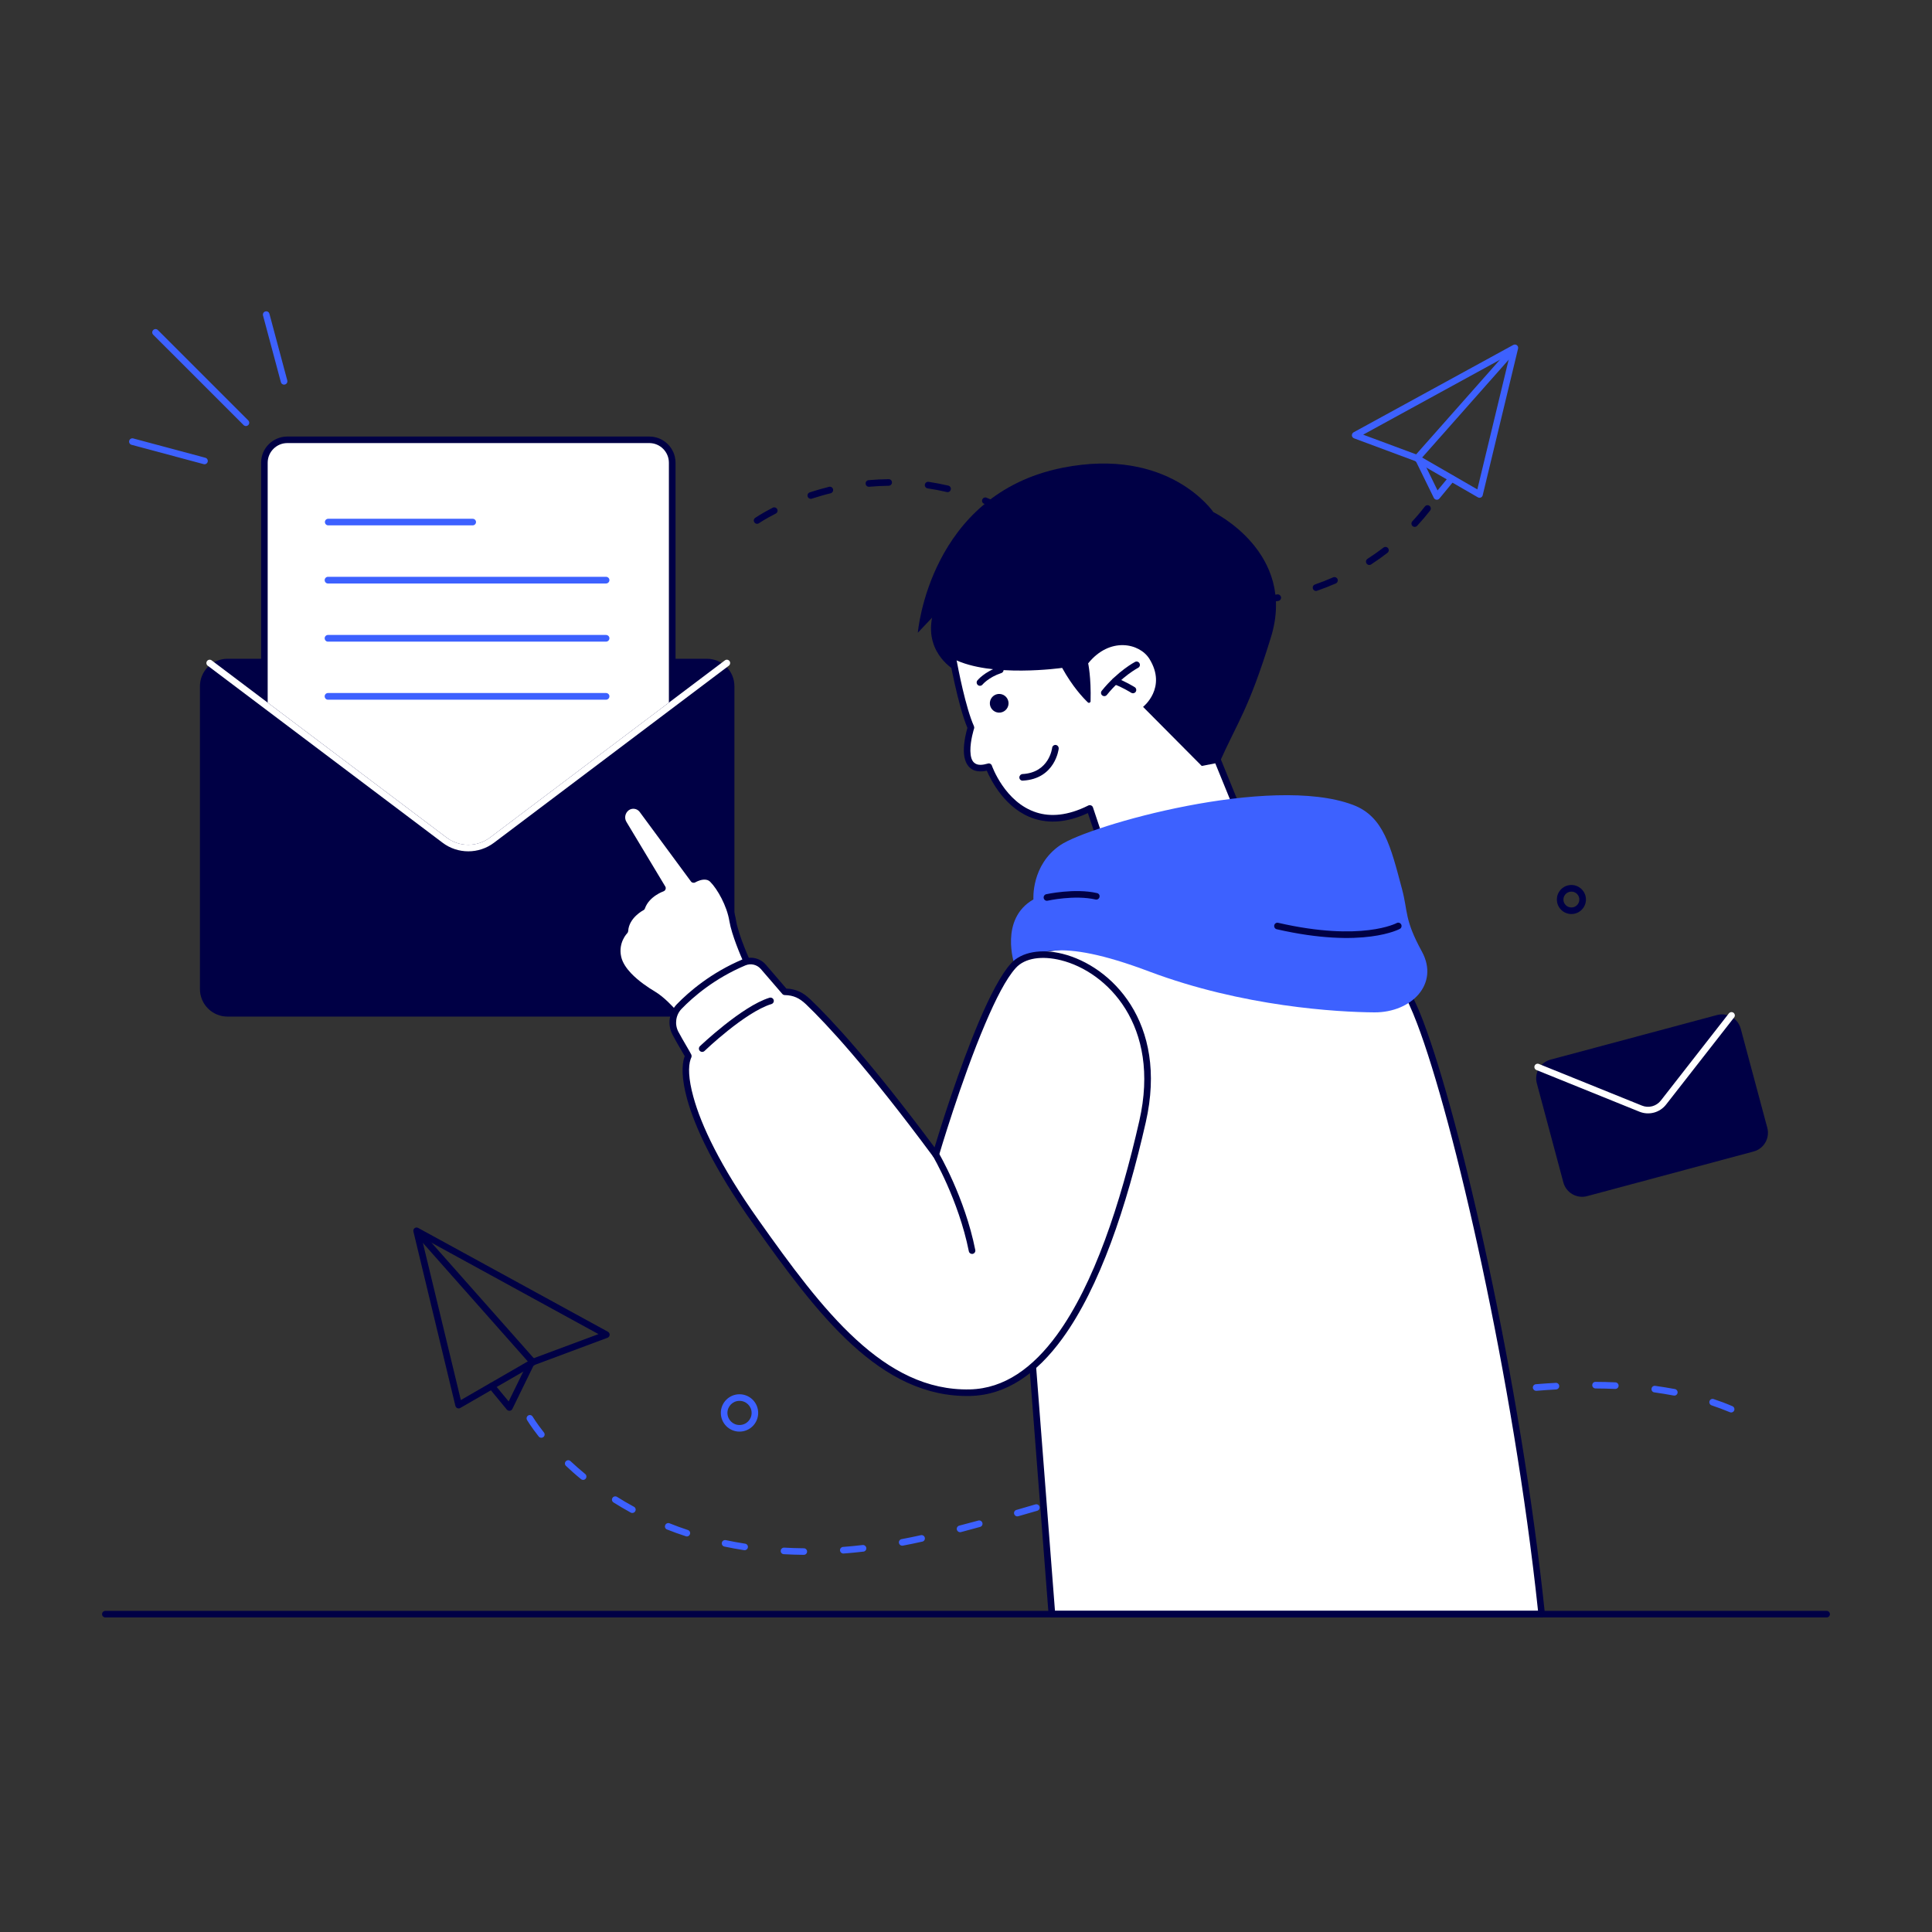 <?xml version="1.0" encoding="utf-8"?>
<!-- Generator: Adobe Illustrator 25.2.1, SVG Export Plug-In . SVG Version: 6.00 Build 0)  -->
<svg version="1.1" id="Layer_1" xmlns="http://www.w3.org/2000/svg" xmlns:xlink="http://www.w3.org/1999/xlink" x="0px" y="0px"
	 viewBox="0 0 600 600" style="enable-background:new 0 0 600 600;" xml:space="preserve">
<rect x="0" y="0" width="600" height="600" fill="#333333" stroke="none"/>
<style type="text/css">
	.st0{fill-rule:evenodd;clip-rule:evenodd;fill:#FF8976;}
	.st1{fill-rule:evenodd;clip-rule:evenodd;fill:#EF6456;}
	.st2{opacity:0.3;fill-rule:evenodd;clip-rule:evenodd;fill:#BA2B27;}
	.st3{fill-rule:evenodd;clip-rule:evenodd;fill:#7C4284;}
	.st4{fill-rule:evenodd;clip-rule:evenodd;fill:#3E2344;}
	.st5{fill:#3E2344;}
	.st6{fill-rule:evenodd;clip-rule:evenodd;fill:#A1ABAD;}
	.st7{fill:#FFB072;}
	.st8{fill:#764582;}
	.st9{fill:#9D68AA;}
	.st10{opacity:0.5;fill:#552F5E;}
	.st11{clip-path:url(#SVGID_2_);fill:#B22714;}
	.st12{fill:#FFD25A;}
	.st13{fill:#552F5E;}
	.st14{clip-path:url(#SVGID_4_);fill:#B22714;}
	.st15{fill:#AF79BC;}
	.st16{fill-rule:evenodd;clip-rule:evenodd;fill:#DD4026;}
	.st17{fill-rule:evenodd;clip-rule:evenodd;fill:#552F5E;}
	.st18{fill-rule:evenodd;clip-rule:evenodd;fill:#9D68AA;}
	.st19{fill-rule:evenodd;clip-rule:evenodd;fill:#FFB072;}
	.st20{fill:#E57E55;}
	.st21{fill:#FFFFFF;}
	.st22{fill:#FF8976;}
	.st23{fill:#DD4026;}
	.st24{opacity:0.5;fill:#E57E55;}
	.st25{fill:#FFDCAE;}
	.st26{fill:#F99441;}
	.st27{fill:#D36D29;}
	.st28{fill:#FFCC5A;}
	.st29{fill:#FFE3A4;}
	.st30{fill:#E4BCE8;}
	.st31{fill:#8D5B99;}
	.st32{fill:#C899CE;}
	.st33{fill:#D3D3D3;}
	.st34{fill:#E2E2E2;}
	.st35{fill:#F4F4F4;}
	.st36{fill:#7C4284;}
	.st37{fill:none;stroke:#3C8460;stroke-width:1.16;stroke-miterlimit:10;}
	.st38{fill:#83B6E5;}
	.st39{fill:#6680FF;}
	.st40{fill:#FFAE44;}
	.st41{fill:#CAD5FF;}
	.st42{fill:#ED6D4F;}
	.st43{fill:#FFC176;}
	.st44{fill:#FEC524;}
	.st45{fill:none;stroke:#00B8D4;stroke-miterlimit:10;}
	.st46{fill:#00B8D4;}
	.st47{fill:#00899E;}
	.st48{fill:#E0E0E0;}
	.st49{fill:#002680;}
	.st50{fill:url(#SVGID_5_);}
	.st51{fill:#EEEEEE;}
	.st52{fill:none;stroke:#002680;stroke-miterlimit:10;}
	.st53{fill:url(#SVGID_6_);}
	.st54{fill:none;stroke:#00B8D4;stroke-width:4;stroke-miterlimit:10;}
	.st55{fill:url(#SVGID_7_);}
	.st56{fill:none;stroke:#FFFFFF;stroke-width:2;stroke-linecap:round;stroke-miterlimit:10;}
	.st57{fill:none;stroke:#FFFFFF;stroke-width:2;stroke-linecap:round;stroke-linejoin:round;stroke-miterlimit:10;}
	.st58{fill:url(#SVGID_8_);}
	.st59{fill:none;stroke:#263238;stroke-miterlimit:10;}
	.st60{fill:url(#SVGID_9_);}
	.st61{fill:url(#SVGID_10_);}
	.st62{fill:#FFFFFF;stroke:#00B8D4;stroke-width:2;stroke-miterlimit:10;}
	.st63{fill:none;stroke:#FFFFFF;stroke-width:2;stroke-miterlimit:10;}
	.st64{fill:url(#SVGID_11_);}
	.st65{fill:#000A8C;}
	.st66{fill:url(#SVGID_12_);}
	.st67{fill:url(#SVGID_13_);}
	.st68{fill-rule:evenodd;clip-rule:evenodd;fill:#000045;}
	.st69{fill-rule:evenodd;clip-rule:evenodd;fill:#FFFFFF;}
	.st70{fill-rule:evenodd;clip-rule:evenodd;fill:#3D61FF;}
	.st71{fill:#000045;}
</style>
<g>
	<path class="st68" d="M228.08,213.14c0-2.28-0.88-4.44-2.49-6.06c-1.61-1.6-3.79-2.49-6.05-2.49c-28.53,0-120.36,0-148.89,0
		c-2.27,0-4.45,0.89-6.05,2.49c-1.61,1.62-2.51,3.78-2.51,6.06c0,20.68,0,73.33,0,94.02c0,2.26,0.9,4.44,2.51,6.04
		c1.61,1.62,3.79,2.51,6.05,2.51c28.53,0,120.36,0,148.89,0c2.27,0,4.45-0.89,6.05-2.51c1.61-1.59,2.49-3.77,2.49-6.04
		C228.08,286.48,228.08,233.82,228.08,213.14z"/>
	<path class="st69" d="M208.75,143.7c0-3.92-3.17-7.1-7.1-7.1c-22.24,0-90.17,0-112.41,0c-3.93,0-7.12,3.18-7.12,7.1
		c0,19.97,0,75.01,0,75.01s39.32,29.65,56,42.23c4.33,3.28,10.31,3.28,14.65,0c16.68-12.58,56-42.23,56-42.23
		S208.75,163.67,208.75,143.7z"/>
	<path class="st68" d="M209.79,143.7c0-4.5-3.66-8.13-8.15-8.13H89.24c-4.5,0-8.15,3.63-8.15,8.13c0,19.97,0,75.01,0,75.01
		c0,0.33,0.15,0.62,0.42,0.81c0,0,39.3,29.67,55.98,42.23c4.7,3.56,11.19,3.56,15.89,0c16.68-12.55,56-42.23,56-42.23
		c0.27-0.19,0.42-0.48,0.42-0.81V143.7z M207.73,143.7v74.51c-4.2,3.16-39.91,30.1-55.58,41.92c-3.98,2.99-9.46,2.99-13.44,0
		l-55.58-41.92V143.7c0-3.35,2.74-6.1,6.1-6.1h112.41C205.01,137.6,207.73,140.35,207.73,143.7z"/>
	<path class="st69" d="M64.5,206.73c0,0,53.06,40.02,72.94,54.98c4.72,3.57,11.27,3.57,15.99,0c19.85-14.96,72.93-54.98,72.93-54.98
		c0.43-0.35,0.53-0.99,0.19-1.44c-0.34-0.45-0.98-0.55-1.44-0.2c0,0-53.06,40.02-72.91,54.99c-4,3.03-9.54,3.03-13.55,0
		c-19.85-14.96-72.91-54.99-72.91-54.99c-0.46-0.35-1.1-0.25-1.44,0.2C63.97,205.74,64.04,206.38,64.5,206.73z"/>
	<path class="st70" d="M101.91,163.15h44.89c0.57,0,1.03-0.46,1.03-1.03c0-0.55-0.46-1.01-1.03-1.01h-44.89
		c-0.55,0-1.01,0.46-1.01,1.01C100.9,162.69,101.36,163.15,101.91,163.15z"/>
	<path class="st70" d="M101.85,181.21h86.35c0.59,0,1.06-0.47,1.06-1.06c0-0.55-0.47-1.02-1.06-1.02h-86.35
		c-0.55,0-1.02,0.47-1.02,1.02C100.83,180.75,101.29,181.21,101.85,181.21z"/>
	<path class="st70" d="M101.85,199.27h86.35c0.59,0,1.06-0.47,1.06-1.06c0-0.55-0.47-1.02-1.06-1.02h-86.35
		c-0.55,0-1.02,0.47-1.02,1.02C100.83,198.8,101.29,199.27,101.85,199.27z"/>
	<path class="st70" d="M101.85,217.3h86.35c0.59,0,1.06-0.47,1.06-1.06c0-0.55-0.47-1.02-1.06-1.02h-86.35
		c-0.55,0-1.02,0.47-1.02,1.02C100.83,216.84,101.29,217.3,101.85,217.3z"/>
	<path class="st68" d="M214.64,273.61l4.49,8.09c0.28,0.51,0.9,0.68,1.39,0.41c0.49-0.27,0.68-0.91,0.4-1.39l-4.49-8.11
		c-0.28-0.48-0.9-0.68-1.39-0.41C214.55,272.49,214.36,273.1,214.64,273.61z"/>
	<path class="st70" d="M77.1,130.57L49.03,102.5c-0.4-0.4-1.05-0.4-1.45,0c-0.4,0.4-0.4,1.05,0,1.45l28.07,28.06
		c0.4,0.4,1.05,0.4,1.45,0C77.5,131.62,77.5,130.97,77.1,130.57z"/>
	<path class="st70" d="M89.22,118.16l-5.55-20.72c-0.15-0.55-0.71-0.87-1.26-0.72c-0.55,0.15-0.87,0.71-0.73,1.25l5.55,20.72
		c0.15,0.55,0.71,0.87,1.26,0.72C89.04,119.27,89.36,118.71,89.22,118.16z"/>
	<path class="st70" d="M63.77,142.16l-22.39-6c-0.55-0.15-1.11,0.18-1.25,0.72c-0.15,0.55,0.18,1.11,0.72,1.26l22.39,6
		c0.55,0.15,1.11-0.18,1.26-0.72C64.64,142.86,64.32,142.3,63.77,142.16z"/>
	<path class="st68" d="M372.2,187.25c2.07,0.26,4.14,0.44,6.19,0.55c0.57,0.04,1.05-0.4,1.08-0.97c0.02-0.57-0.4-1.03-0.97-1.08
		c-2.01-0.09-4.01-0.29-6.05-0.53c-0.55-0.09-1.08,0.31-1.14,0.88C371.24,186.65,371.63,187.18,372.2,187.25z M390.83,187.51
		c2.09-0.22,4.16-0.51,6.16-0.88c0.57-0.11,0.95-0.64,0.84-1.19c-0.11-0.55-0.64-0.92-1.19-0.84c-1.98,0.37-3.99,0.66-6.01,0.86
		c-0.57,0.04-0.97,0.55-0.93,1.12C389.77,187.14,390.28,187.56,390.83,187.51z M354.06,182.93c1.98,0.7,3.97,1.32,5.95,1.87
		c0.53,0.13,1.1-0.18,1.25-0.73c0.15-0.55-0.17-1.1-0.73-1.25c-1.91-0.53-3.85-1.15-5.79-1.83c-0.53-0.18-1.12,0.11-1.3,0.64
		C353.25,182.16,353.53,182.76,354.06,182.93z M409.04,183.46c1.98-0.68,3.92-1.45,5.81-2.27c0.51-0.24,0.75-0.84,0.53-1.36
		c-0.24-0.51-0.84-0.75-1.37-0.53c-1.83,0.81-3.72,1.56-5.64,2.22c-0.55,0.2-0.81,0.77-0.63,1.32
		C407.94,183.37,408.51,183.66,409.04,183.46z M337.15,175.16c1.83,1.06,3.65,2.03,5.48,2.93c0.51,0.26,1.1,0.07,1.37-0.44
		c0.24-0.51,0.04-1.12-0.46-1.39c-1.79-0.88-3.57-1.85-5.37-2.86c-0.49-0.29-1.12-0.11-1.39,0.37
		C336.5,174.26,336.67,174.9,337.15,175.16z M425.81,175.29c1.76-1.14,3.46-2.36,5.09-3.61c0.44-0.33,0.52-0.97,0.19-1.43
		c-0.35-0.44-0.99-0.53-1.45-0.18c-1.58,1.21-3.24,2.38-4.95,3.48c-0.47,0.31-0.62,0.95-0.31,1.43
		C424.69,175.45,425.32,175.6,425.81,175.29z M321.74,164.92c1.43,0.95,2.86,1.96,4.29,3.02c0.24,0.15,0.47,0.33,0.71,0.48
		c0.46,0.33,1.1,0.24,1.43-0.22c0.33-0.46,0.22-1.1-0.24-1.43c-0.22-0.18-0.44-0.33-0.66-0.51c-1.48-1.08-2.95-2.09-4.4-3.04
		c-0.49-0.33-1.12-0.2-1.43,0.29C321.13,163.98,321.26,164.62,321.74,164.92z M440.1,163.3c1.43-1.54,2.78-3.13,4.05-4.76
		c0.33-0.44,0.24-1.1-0.19-1.43c-0.44-0.35-1.1-0.26-1.44,0.18c-1.23,1.59-2.53,3.13-3.92,4.62c-0.38,0.42-0.35,1.06,0.06,1.45
		C439.06,163.74,439.73,163.71,440.1,163.3z M235.71,162.48c0,0,1.85-1.28,5.22-2.99c0.48-0.24,0.7-0.86,0.44-1.36
		c-0.26-0.51-0.88-0.71-1.39-0.46c-3.5,1.81-5.44,3.15-5.44,3.15c-0.46,0.31-0.59,0.95-0.26,1.41
		C234.6,162.7,235.24,162.81,235.71,162.48z M305.61,156.45c1.85,0.73,3.7,1.56,5.57,2.47c0.5,0.24,1.12,0.02,1.36-0.48
		c0.24-0.51,0.04-1.12-0.46-1.36c-1.92-0.92-3.83-1.76-5.7-2.51c-0.52-0.22-1.12,0.04-1.32,0.57
		C304.83,155.63,305.1,156.25,305.61,156.45z M252.13,154.86c1.83-0.59,3.76-1.17,5.83-1.67c0.55-0.13,0.88-0.7,0.75-1.26
		c-0.13-0.55-0.7-0.88-1.23-0.75c-2.14,0.53-4.12,1.12-5.99,1.72c-0.55,0.18-0.84,0.77-0.66,1.3
		C251.01,154.75,251.58,155.04,252.13,154.86z M288.08,151.67c1.96,0.29,3.94,0.66,5.97,1.14c0.55,0.13,1.1-0.22,1.23-0.77
		c0.11-0.55-0.22-1.1-0.77-1.23c-2.07-0.48-4.12-0.86-6.12-1.17c-0.57-0.09-1.08,0.31-1.17,0.86
		C287.13,151.08,287.53,151.58,288.08,151.67z M269.92,151.17c1.96-0.18,3.98-0.29,6.08-0.31c0.55-0.02,1.01-0.48,1.01-1.04
		c-0.02-0.57-0.48-1.03-1.03-1.01c-2.14,0.02-4.23,0.13-6.23,0.31c-0.57,0.04-0.99,0.55-0.92,1.12
		C268.86,150.79,269.37,151.21,269.92,151.17z"/>
	<path class="st70" d="M243.42,482.67c2,0.11,4.07,0.18,6.19,0.2c0.57,0,1.04-0.44,1.04-1.01c0-0.57-0.46-1.03-1.01-1.03
		c-2.09-0.02-4.12-0.09-6.1-0.2c-0.57-0.02-1.06,0.42-1.08,0.97C242.41,482.17,242.85,482.65,243.42,482.67z M261.98,482.46
		c2.03-0.15,4.07-0.35,6.16-0.59c0.57-0.07,0.97-0.57,0.9-1.14c-0.07-0.55-0.57-0.97-1.14-0.91c-2.05,0.24-4.07,0.44-6.08,0.59
		c-0.57,0.04-0.99,0.53-0.95,1.1C260.93,482.06,261.43,482.5,261.98,482.46z M224.97,480.3c1.98,0.42,4.03,0.79,6.12,1.12
		c0.55,0.09,1.08-0.31,1.17-0.86c0.09-0.57-0.31-1.08-0.86-1.16c-2.07-0.33-4.05-0.68-6.01-1.1c-0.55-0.11-1.1,0.24-1.21,0.79
		C224.07,479.66,224.42,480.19,224.97,480.3z M280.39,480.01c1.98-0.37,4.01-0.79,6.05-1.25c0.55-0.11,0.9-0.66,0.77-1.21
		c-0.11-0.55-0.66-0.9-1.21-0.79c-2.03,0.46-4.03,0.86-6.01,1.23c-0.55,0.11-0.92,0.64-0.81,1.19
		C279.29,479.75,279.81,480.1,280.39,480.01z M207.14,474.99c1.89,0.75,3.83,1.46,5.86,2.11c0.53,0.18,1.1-0.11,1.28-0.66
		c0.18-0.53-0.11-1.1-0.64-1.28c-1.98-0.66-3.9-1.34-5.72-2.09c-0.53-0.2-1.12,0.06-1.34,0.59
		C206.37,474.2,206.61,474.79,207.14,474.99z M298.42,475.81c1.96-0.53,3.94-1.06,5.95-1.61c0.55-0.15,0.88-0.7,0.72-1.25
		c-0.15-0.55-0.72-0.88-1.25-0.73c-2.01,0.55-3.99,1.08-5.95,1.58c-0.55,0.15-0.88,0.73-0.73,1.26
		C297.32,475.61,297.87,475.94,298.42,475.81z M316.23,470.88c1.94-0.55,3.92-1.12,5.9-1.7c0.55-0.17,0.86-0.72,0.71-1.27
		c-0.16-0.55-0.73-0.86-1.28-0.71c-1.99,0.57-3.94,1.14-5.9,1.72c-0.55,0.15-0.86,0.7-0.7,1.25
		C315.11,470.72,315.68,471.03,316.23,470.88z M190.54,466.6c1.7,1.08,3.48,2.11,5.35,3.15c0.51,0.26,1.12,0.06,1.39-0.42
		c0.29-0.51,0.09-1.12-0.4-1.39c-1.85-1.01-3.59-2.02-5.26-3.08c-0.48-0.29-1.12-0.15-1.41,0.33
		C189.9,465.68,190.06,466.32,190.54,466.6z M333.95,465.7c1.94-0.57,3.92-1.17,5.88-1.76c0.55-0.15,0.86-0.73,0.71-1.28
		c-0.18-0.53-0.75-0.84-1.28-0.68c-1.98,0.59-3.94,1.17-5.9,1.76c-0.55,0.15-0.86,0.73-0.68,1.25
		C332.83,465.55,333.4,465.86,333.95,465.7z M351.63,460.44c1.96-0.59,3.92-1.17,5.9-1.76c0.52-0.15,0.84-0.73,0.68-1.28
		c-0.16-0.52-0.73-0.84-1.28-0.68c-1.96,0.6-3.94,1.17-5.9,1.76c-0.53,0.15-0.84,0.73-0.68,1.26
		C350.51,460.29,351.08,460.59,351.63,460.44z M175.77,455.25c1.43,1.34,2.97,2.73,4.67,4.11c0.44,0.35,1.1,0.29,1.45-0.15
		c0.35-0.44,0.29-1.08-0.13-1.43c-1.67-1.37-3.19-2.71-4.58-4.01c-0.42-0.4-1.06-0.38-1.45,0.04
		C175.33,454.21,175.35,454.87,175.77,455.25z M369.33,455.22c1.96-0.57,3.92-1.14,5.9-1.72c0.53-0.15,0.86-0.72,0.7-1.25
		c-0.15-0.55-0.73-0.86-1.28-0.71c-1.98,0.57-3.94,1.12-5.9,1.7c-0.55,0.18-0.86,0.75-0.71,1.28
		C368.21,455.07,368.78,455.37,369.33,455.22z M387.05,450.16c1.98-0.55,3.94-1.08,5.92-1.63c0.55-0.15,0.88-0.7,0.73-1.25
		c-0.15-0.55-0.73-0.86-1.26-0.73c-1.98,0.55-3.96,1.1-5.94,1.65c-0.55,0.13-0.86,0.7-0.71,1.25
		C385.96,450,386.5,450.31,387.05,450.16z M163.68,441c0,0,1.17,2.01,3.63,5.13c0.35,0.44,1.01,0.5,1.45,0.15
		c0.44-0.35,0.51-0.99,0.15-1.43c-2.36-3-3.48-4.89-3.48-4.89c-0.29-0.48-0.9-0.66-1.39-0.37C163.55,439.88,163.4,440.52,163.68,441
		z M404.86,445.38c1.99-0.51,3.97-1.01,5.95-1.51c0.55-0.13,0.88-0.68,0.75-1.23c-0.13-0.55-0.7-0.88-1.25-0.75
		c-1.98,0.49-3.97,0.99-5.97,1.52c-0.55,0.13-0.88,0.71-0.73,1.26C403.74,445.18,404.31,445.51,404.86,445.38z M422.74,441
		c2.01-0.46,4.01-0.92,5.99-1.36c0.57-0.11,0.9-0.66,0.79-1.21c-0.13-0.55-0.66-0.9-1.23-0.79c-1.98,0.44-3.99,0.9-6.01,1.37
		c-0.55,0.13-0.88,0.68-0.75,1.23C421.64,440.78,422.19,441.11,422.74,441z M531.54,436.44c1.94,0.64,3.83,1.37,5.68,2.13
		c0.52,0.22,1.12-0.02,1.34-0.52c0.22-0.53-0.02-1.12-0.55-1.35c-1.87-0.81-3.83-1.54-5.81-2.2c-0.55-0.2-1.12,0.11-1.3,0.64
		C530.73,435.67,531.02,436.26,531.54,436.44z M440.75,437.14c2.02-0.4,4.03-0.77,6.03-1.12c0.57-0.11,0.93-0.63,0.84-1.19
		c-0.11-0.57-0.64-0.92-1.19-0.84c-2.02,0.38-4.03,0.75-6.05,1.15c-0.57,0.11-0.93,0.64-0.82,1.19
		C439.67,436.88,440.2,437.25,440.75,437.14z M458.89,434.04c2.04-0.31,4.07-0.57,6.07-0.84c0.57-0.06,0.97-0.59,0.88-1.14
		c-0.06-0.57-0.57-0.97-1.14-0.88c-2.02,0.24-4.05,0.53-6.1,0.84c-0.57,0.07-0.95,0.59-0.88,1.14
		C457.81,433.73,458.34,434.13,458.89,434.04z M513.75,432.41c2.05,0.29,4.05,0.62,6.04,0.99c0.55,0.11,1.08-0.26,1.19-0.81
		c0.11-0.55-0.27-1.1-0.82-1.21c-2-0.37-4.05-0.7-6.12-0.99c-0.55-0.09-1.08,0.31-1.14,0.88
		C512.81,431.82,513.2,432.35,513.75,432.41z M477.17,431.93c2.04-0.17,4.09-0.31,6.09-0.42c0.57-0.04,1.01-0.53,0.97-1.08
		c-0.02-0.57-0.51-1.01-1.08-0.97c-2.02,0.11-4.09,0.24-6.16,0.42c-0.57,0.04-0.99,0.55-0.95,1.1
		C476.11,431.56,476.59,431.97,477.17,431.93z M495.5,431.2c2.04,0,4.09,0.06,6.1,0.15c0.57,0.02,1.05-0.42,1.07-0.99
		c0.02-0.55-0.42-1.03-0.99-1.06c-2.02-0.09-4.09-0.15-6.18-0.15c-0.55-0.02-1.01,0.44-1.01,1.01
		C494.47,430.72,494.93,431.18,495.5,431.2z"/>
	<path class="st70" d="M229.65,433c-3.19,0-5.79,2.6-5.79,5.79c0,3.21,2.6,5.81,5.79,5.81c3.21,0,5.81-2.59,5.81-5.81
		C235.46,435.6,232.86,433,229.65,433z M229.65,435.05c2.09,0,3.77,1.67,3.77,3.74c0,2.09-1.67,3.76-3.77,3.76
		c-2.07,0-3.74-1.67-3.74-3.76C225.91,436.72,227.58,435.05,229.65,435.05z"/>
	<path class="st68" d="M488.02,274.84c-2.51,0-4.52,2.03-4.52,4.51c0,2.48,2.01,4.51,4.52,4.51c2.48,0,4.51-2.03,4.51-4.51
		C492.53,276.88,490.5,274.84,488.02,274.84z M488.02,276.9c1.35,0,2.46,1.1,2.46,2.46c0,1.35-1.1,2.46-2.46,2.46
		c-1.38,0-2.49-1.1-2.49-2.46C485.54,278,486.64,276.9,488.02,276.9z"/>
	<path class="st68" d="M129.86,381.34c-0.34-0.19-0.78-0.17-1.11,0.07c-0.32,0.25-0.46,0.67-0.36,1.05l13.04,54.16
		c0.08,0.31,0.31,0.57,0.59,0.69c0.31,0.13,0.65,0.11,0.92-0.05l23.27-13.43l22.47-8.38c0.36-0.13,0.63-0.48,0.65-0.88
		c0.04-0.4-0.17-0.78-0.52-0.98L129.86,381.34z M130.91,384.24c0,0,44.92,24.59,54.95,30.08l-20.44,7.61
		c-0.06,0.02-0.1,0.04-0.15,0.08l-22.15,12.79L130.91,384.24z"/>
	<path class="st70" d="M471.45,108.26c0.1-0.4-0.05-0.8-0.37-1.06c-0.32-0.24-0.75-0.27-1.11-0.08l-49.6,27.14
		c-0.34,0.19-0.54,0.58-0.53,0.98c0.03,0.39,0.29,0.74,0.68,0.89l18.89,7.03l19.56,11.29c0.28,0.16,0.61,0.19,0.92,0.06
		c0.29-0.13,0.51-0.39,0.58-0.71L471.45,108.26z M468.93,110.03l-10.13,41.96l-18.44-10.65c-0.05-0.03-0.1-0.06-0.16-0.08
		l-16.86-6.27L468.93,110.03z"/>
	<path class="st68" d="M166.02,422.09l-35-39.53c-0.36-0.42-1.01-0.48-1.43-0.1c-0.42,0.39-0.48,1.03-0.1,1.46l35,39.53
		c0.36,0.42,1.01,0.46,1.43,0.08C166.36,423.16,166.4,422.51,166.02,422.09z"/>
	<path class="st70" d="M441.04,142.79l29.43-33.26c0.39-0.42,0.34-1.06-0.08-1.45c-0.42-0.37-1.08-0.32-1.45,0.1l-29.44,33.26
		c-0.37,0.42-0.34,1.08,0.1,1.45C440.01,143.25,440.66,143.22,441.04,142.79z"/>
	<path class="st68" d="M163.96,422.99l-5.99,12.24l-4.44-5.37c-0.36-0.44-1.01-0.5-1.45-0.15c-0.44,0.36-0.5,1.01-0.13,1.45
		l5.45,6.6c0.23,0.27,0.57,0.4,0.92,0.36c0.34-0.03,0.65-0.25,0.8-0.55l6.67-13.67c0.25-0.5,0.04-1.11-0.46-1.36
		C164.82,422.28,164.2,422.49,163.96,422.99z"/>
	<path class="st70" d="M439.66,143.14l5.63,11.49c0.16,0.31,0.47,0.53,0.81,0.56c0.35,0.05,0.69-0.1,0.92-0.37l4.58-5.55
		c0.36-0.43,0.29-1.08-0.14-1.43c-0.44-0.37-1.08-0.31-1.43,0.13l-3.59,4.33l-4.92-10.06c-0.26-0.51-0.87-0.72-1.37-0.48
		C439.63,142.01,439.42,142.63,439.66,143.14z"/>
	<path class="st68" d="M540.6,319.48c-0.86-3.21-4.15-5.11-7.37-4.25c-12.05,3.23-39.64,10.62-51.7,13.85
		c-3.21,0.86-5.11,4.15-4.25,7.37c2.17,8.09,6.07,22.68,8.24,30.77c0.86,3.2,4.16,5.11,7.37,4.25c12.06-3.23,39.65-10.62,51.7-13.86
		c3.22-0.86,5.11-4.16,4.26-7.36C546.67,342.16,542.77,327.58,540.6,319.48z"/>
	<path class="st69" d="M477.16,332.31c0,0,22.42,9.07,31.99,12.94c2.94,1.19,6.31,0.29,8.26-2.21c6.34-8.11,21.14-27.07,21.14-27.07
		c0.35-0.44,0.27-1.08-0.18-1.43c-0.45-0.35-1.09-0.27-1.45,0.17l-21.13,27.07c-1.39,1.78-3.79,2.43-5.88,1.57l-31.99-12.93
		c-0.52-0.21-1.12,0.04-1.33,0.56C476.38,331.5,476.64,332.11,477.16,332.31z"/>
	<path class="st69" d="M295.76,203.5c0,0,2.7,15.57,5.77,22.48c0,0-5,15.3,5.55,12.13c0,0,8.56,24.39,31.39,12.97l4.04,12.06
		l43.49-7.77l-9.72-23.84l-21.99-38.73L295.76,203.5z"/>
	<path class="st68" d="M295.56,202.49c-0.54,0.11-0.91,0.64-0.82,1.19c0,0,2.68,15.21,5.7,22.37c-0.32,1.08-1.16,4.27-1.11,7.2
		c0.04,2.47,0.8,4.69,2.63,5.72c1.05,0.57,2.5,0.81,4.5,0.37c1.23,2.88,5.79,12.11,14.85,14.95c4.41,1.39,9.88,1.3,16.54-1.78
		l3.68,10.96c0.16,0.48,0.66,0.77,1.16,0.68l43.49-7.79c0.32-0.04,0.57-0.24,0.73-0.51c0.13-0.26,0.16-0.59,0.04-0.88l-9.72-23.84
		c-0.02-0.02-0.04-0.07-0.06-0.11l-21.99-38.73c-0.2-0.37-0.64-0.57-1.07-0.51L295.56,202.49z M296.94,204.32l56.82-10.37
		c0,0,20.65,36.39,21.58,38.02l9.22,22.61l-41.38,7.4l-3.75-11.23c-0.09-0.29-0.32-0.51-0.59-0.62c-0.28-0.11-0.59-0.11-0.84,0.02
		c-6.54,3.28-11.86,3.52-16.08,2.18c-9.9-3.1-13.88-14.55-13.88-14.55c-0.18-0.53-0.75-0.81-1.27-0.64
		c-1.75,0.51-2.98,0.51-3.82,0.02c-1.25-0.68-1.54-2.29-1.59-3.94c-0.04-3.28,1.14-6.94,1.14-6.94c0.09-0.22,0.06-0.48-0.02-0.73
		C299.89,219.77,297.6,207.84,296.94,204.32z"/>
	<path class="st68" d="M352.5,205.56c0,0-5.37,2.8-10.34,8.96c-0.35,0.44-0.3,1.08,0.14,1.44c0.46,0.36,1.1,0.29,1.45-0.15
		c4.66-5.78,9.71-8.42,9.71-8.42c0.5-0.26,0.7-0.88,0.43-1.38C353.63,205.49,353.02,205.3,352.5,205.56z"/>
	<path class="st68" d="M352.39,213.4c0,0-3.29-2.03-5.75-2.82c-0.55-0.17-1.13,0.12-1.3,0.66c-0.17,0.54,0.14,1.12,0.67,1.29
		c2.28,0.73,5.29,2.61,5.29,2.61c0.49,0.3,1.12,0.15,1.43-0.33C353.01,214.33,352.88,213.7,352.39,213.4z"/>
	<path class="st68" d="M337.94,206.01c0,0,0.95,4.32,0.75,11.78c0,0.18-0.13,0.35-0.31,0.44c-0.18,0.09-0.38,0.04-0.53-0.09
		c-1.46-1.39-4.73-4.84-7.99-10.72c0,0-22.11,3.17-33.82-2.82l0.75,3.7c0,0-9.53-5-7.33-16.47l-4.42,4.67
		c0,0,3.52-42.89,44.83-51.21c33.2-6.67,46.96,13.76,46.96,13.76s26,12.53,17.87,38.86c-6.96,22.57-10.23,26-15.98,38.9l-5.51,1.06
		l-18.22-18.34c0,0,7.55-5.92,1.96-14.93C353.87,199.7,344.63,197.71,337.94,206.01z"/>
	<path class="st68" d="M305.13,212.6c0,0,1.86-2.27,5.85-3.58c0.52-0.17,0.82-0.76,0.64-1.3c-0.18-0.52-0.75-0.83-1.3-0.64
		c-4.64,1.53-6.78,4.23-6.78,4.23c-0.36,0.45-0.28,1.09,0.16,1.45C304.14,213.12,304.77,213.03,305.13,212.6z"/>
	<path class="st68" d="M326.75,232.27c0,0-0.86,7.68-9.22,8.12c-0.54,0.05-0.98,0.55-0.96,1.08c0.02,0.57,0.51,1.02,1.09,0.96
		c10.14-0.55,11.13-9.93,11.13-9.93c0.04-0.58-0.36-1.09-0.92-1.15C327.31,231.29,326.79,231.72,326.75,232.27z"/>
	<path class="st71" d="M310.7,221.29c1.59-0.22,2.7-1.68,2.49-3.27c-0.22-1.59-1.68-2.7-3.27-2.49c-1.59,0.22-2.7,1.68-2.49,3.27
		C307.65,220.39,309.11,221.51,310.7,221.29z"/>
	<path class="st69" d="M326.69,501.3l-10.86-140.37v-65.16l72.32-9.69l45.97,19.44c8.3,0.84,35.21,105.17,44.65,195.78H326.69z"/>
	<path class="st68" d="M325.65,501.37c0.04,0.52,0.51,0.95,1.03,0.95h152.08c0.29,0,0.57-0.11,0.77-0.33
		c0.2-0.22,0.29-0.5,0.26-0.79c-7.57-72.6-26.35-153.98-37.8-184.05c-2.07-5.42-3.92-9.18-5.42-11.03
		c-0.77-0.97-1.54-1.45-2.18-1.58c-2.51-1.06-45.86-19.4-45.86-19.4c-0.15-0.07-0.35-0.09-0.52-0.07l-72.32,9.69
		c-0.51,0.07-0.91,0.51-0.91,1.01v65.17c0,0.02,0,0.04,0.02,0.06L325.65,501.37z M327.63,500.26
		c-0.95-12.13-10.59-136.85-10.77-139.38c0-1.67,0-56.51,0-64.22c7.95-1.08,66.62-8.94,71.16-9.53
		c3.67,1.56,45.68,19.31,45.68,19.31c0.11,0.04,0.2,0.06,0.31,0.08c0.15,0.02,0.31,0.16,0.49,0.33c0.35,0.31,0.7,0.77,1.1,1.34
		c1.3,1.96,2.8,5.24,4.49,9.67c11.36,29.83,29.92,110.3,37.56,182.4H327.63z"/>
	<path class="st70" d="M320.94,279.32c0,0-0.77-10.66,8.35-16.86c9.13-6.19,65.43-22.1,90.88-12.5
		c9.53,3.59,11.69,12.81,15.26,26.22c1.87,7.07,0.66,9.29,6.16,19.35c5.48,10.06-3.26,18.91-14.71,18.87
		c-11.45-0.07-40.88-1.74-70.01-12.7c-29.13-10.99-35.35-5.61-41.85-2.27C315.02,299.42,310.29,285.41,320.94,279.32z"/>
	<path class="st68" d="M325.34,279.72c0,0,8.36-1.87,14.91-0.37c0.54,0.12,1.08-0.22,1.21-0.76c0.14-0.57-0.2-1.11-0.77-1.23
		c-6.91-1.6-15.79,0.35-15.79,0.35c-0.54,0.12-0.89,0.69-0.76,1.23C324.26,279.5,324.8,279.84,325.34,279.72z"/>
	<path class="st68" d="M433.76,286.66c0,0-10.85,5.88-36.8-0.07c-0.54-0.15-1.1,0.2-1.23,0.76c-0.12,0.54,0.22,1.11,0.76,1.23
		c26.99,6.18,38.26-0.12,38.26-0.12c0.49-0.27,0.66-0.89,0.39-1.38C434.87,286.59,434.26,286.39,433.76,286.66z"/>
	<path class="st68" d="M32.72,502.31h534.56c0.56,0,1.02-0.46,1.02-1.01c0-0.57-0.46-1.03-1.02-1.03H32.72
		c-0.56,0-1.03,0.46-1.03,1.03C31.69,501.85,32.16,502.31,32.72,502.31z"/>
	<path class="st69" d="M232.21,299.2c0,0-3.85-8.3-4.66-13.28c-0.81-5-3.92-10.47-6.22-12.77c-2.21-2.21-5.9,0-5.9,0
		s-11.23-15.22-15.93-21.6c-1.13-1.52-3.3-1.84-4.82-0.74c-1.57,1.15-1.98,3.32-0.99,4.98c3.71,6.2,12.06,20.06,12.06,20.06
		s-4.93,1.73-6.41,5.92c0,0-5,2.63-5.26,7.33c0,0-3.32,3.25-2.17,8.27c1.15,5.03,7.42,9.34,10.95,11.44
		c3.53,2.12,6.85,6.25,6.85,6.25l10.77-3.23L232.21,299.2z"/>
	<path class="st68" d="M232.95,299.9c0.3-0.3,0.37-0.76,0.18-1.13c0,0-3.78-8.12-4.56-13c-0.83-5.21-4.1-10.93-6.52-13.35
		c-1.13-1.13-2.56-1.38-3.85-1.25c-0.97,0.09-1.84,0.41-2.44,0.67l-15.45-20.89c-1.45-1.98-4.24-2.42-6.22-0.95
		c-2.01,1.45-2.54,4.2-1.27,6.32l11.46,19.06c-1.61,0.81-4.52,2.63-5.76,5.67c-1.18,0.74-4.98,3.39-5.44,7.61
		c-0.83,0.97-3.2,4.26-2.14,8.95c0.51,2.19,1.87,4.24,3.6,6.06c2.44,2.61,5.65,4.73,7.81,6.04c3.41,2.03,6.59,6,6.59,6
		c0.25,0.32,0.69,0.46,1.08,0.35l10.77-3.23c0.16-0.04,0.32-0.16,0.46-0.28L232.95,299.9z M230.99,298.99l-11.07,11.94l-9.84,2.95
		c-1.06-1.2-3.8-4.22-6.69-5.95c-2.05-1.22-5.07-3.23-7.4-5.67c-1.45-1.54-2.65-3.27-3.07-5.11c-1.01-4.43,1.87-7.33,1.87-7.33
		c0.18-0.18,0.28-0.41,0.3-0.67c0.23-4.17,4.73-6.48,4.73-6.48c0.23-0.11,0.41-0.32,0.48-0.58c1.34-3.76,5.76-5.28,5.76-5.28
		c0.3-0.12,0.53-0.35,0.62-0.62c0.12-0.3,0.09-0.62-0.07-0.88l-12.06-20.06c-0.74-1.2-0.41-2.77,0.71-3.62
		c1.08-0.78,2.6-0.55,3.39,0.51l15.93,21.6c0.32,0.44,0.9,0.55,1.36,0.28c0,0,1.13-0.69,2.44-0.83c0.74-0.07,1.54,0.02,2.19,0.67
		c2.21,2.21,5.19,7.45,5.95,12.22C227.23,290.33,230.07,296.95,230.99,298.99z"/>
	<path class="st69" d="M243.73,308.03c3.06,0.06,5.04,0.99,7.31,3.15c6.32,6.05,19,19.59,39.58,47.4c0,0,13.96-47.53,24.11-58.7
		c10.15-11.14,50,4.96,40.09,48.41c-9.89,43.48-26.18,83.57-53.54,84.21c-27.39,0.64-46.56-24.85-66.58-53.06
		c-20.03-28.2-23.2-45.02-21.2-50.81c0,0,0.07-0.24,0.26-0.66c-0.55-1.12-2.44-4.14-4.01-7.09c-1.43-2.73-0.95-6.08,1.19-8.3
		c3.65-3.76,10.39-9.62,20.19-13.74c2.07-0.86,4.47-0.28,5.92,1.43C239.75,303.38,243.73,308.03,243.73,308.03z"/>
	<path class="st68" d="M244.21,307.01c-0.97-1.12-4.12-4.82-6.38-7.42c-1.74-2.02-4.6-2.71-7.09-1.7
		c-9.95,4.18-16.82,10.15-20.54,13.98c-2.44,2.53-2.99,6.34-1.34,9.47c1.39,2.66,3.06,5.35,3.79,6.67
		c-0.07,0.18-0.11,0.27-0.11,0.29c-0.84,2.45-0.86,6.72,0.81,12.88c2.42,8.87,8.41,21.79,20.52,38.85
		c10.04,14.18,19.9,27.65,30.67,37.52c10.92,9.99,22.81,16.29,36.76,15.98c11.25-0.26,20.72-6.96,28.62-17.83
		c11.62-15.94,19.95-40.95,25.91-67.17c7.09-31.2-10.92-48.59-25.84-52.31c-6.67-1.67-12.77-0.59-16.03,2.98
		c-3.08,3.39-6.56,10.12-9.86,17.87c-6.27,14.75-12.07,33.27-13.87,39.26c-19.92-26.77-32.25-39.93-38.48-45.88
		C249.39,308.2,247.3,307.16,244.21,307.01z M242.96,308.68c0.2,0.22,0.46,0.35,0.75,0.35c2.77,0.07,4.56,0.93,6.63,2.89
		c6.3,6.03,18.93,19.55,39.45,47.27c0.24,0.31,0.62,0.47,1.01,0.4c0.37-0.06,0.68-0.35,0.79-0.73c0,0,6.83-23.22,14.4-40.97
		c3.19-7.51,6.49-14.03,9.49-17.3c2.84-3.13,8.19-3.83,14-2.38c14.22,3.54,31.11,20.18,24.35,49.87
		c-5.9,25.93-14.07,50.66-25.56,66.44c-7.49,10.28-16.38,16.71-27.04,16.97c-13.41,0.31-24.81-5.83-35.31-15.45
		c-10.68-9.78-20.43-23.14-30.38-37.19c-11.91-16.77-17.83-29.48-20.21-38.22c-1.54-5.57-1.63-9.47-0.86-11.67
		c0,0,0.07-0.22,0.24-0.59c0.11-0.27,0.09-0.57-0.02-0.84c-0.55-1.15-2.44-4.16-4.03-7.13c-1.21-2.33-0.81-5.2,1.01-7.09
		c3.59-3.72,10.24-9.47,19.86-13.52c1.67-0.68,3.57-0.22,4.75,1.14C238.97,304.04,242.96,308.68,242.96,308.68z"/>
	<path class="st68" d="M289.74,359.09c0,0,7.92,13.46,11.14,29.5c0.1,0.54,0.64,0.91,1.21,0.81c0.54-0.12,0.91-0.66,0.79-1.21
		c-3.27-16.41-11.37-30.14-11.37-30.14c-0.3-0.49-0.91-0.66-1.4-0.37C289.62,357.98,289.44,358.59,289.74,359.09z"/>
	<path class="st68" d="M218.79,326.39c0,0,12.5-12.03,20.79-14.57c0.54-0.17,0.86-0.74,0.69-1.28c-0.17-0.54-0.74-0.84-1.28-0.69
		c-8.61,2.63-21.63,15.06-21.63,15.06c-0.39,0.39-0.42,1.05-0.02,1.45C217.73,326.78,218.37,326.78,218.79,326.39z"/>
</g>
</svg>
